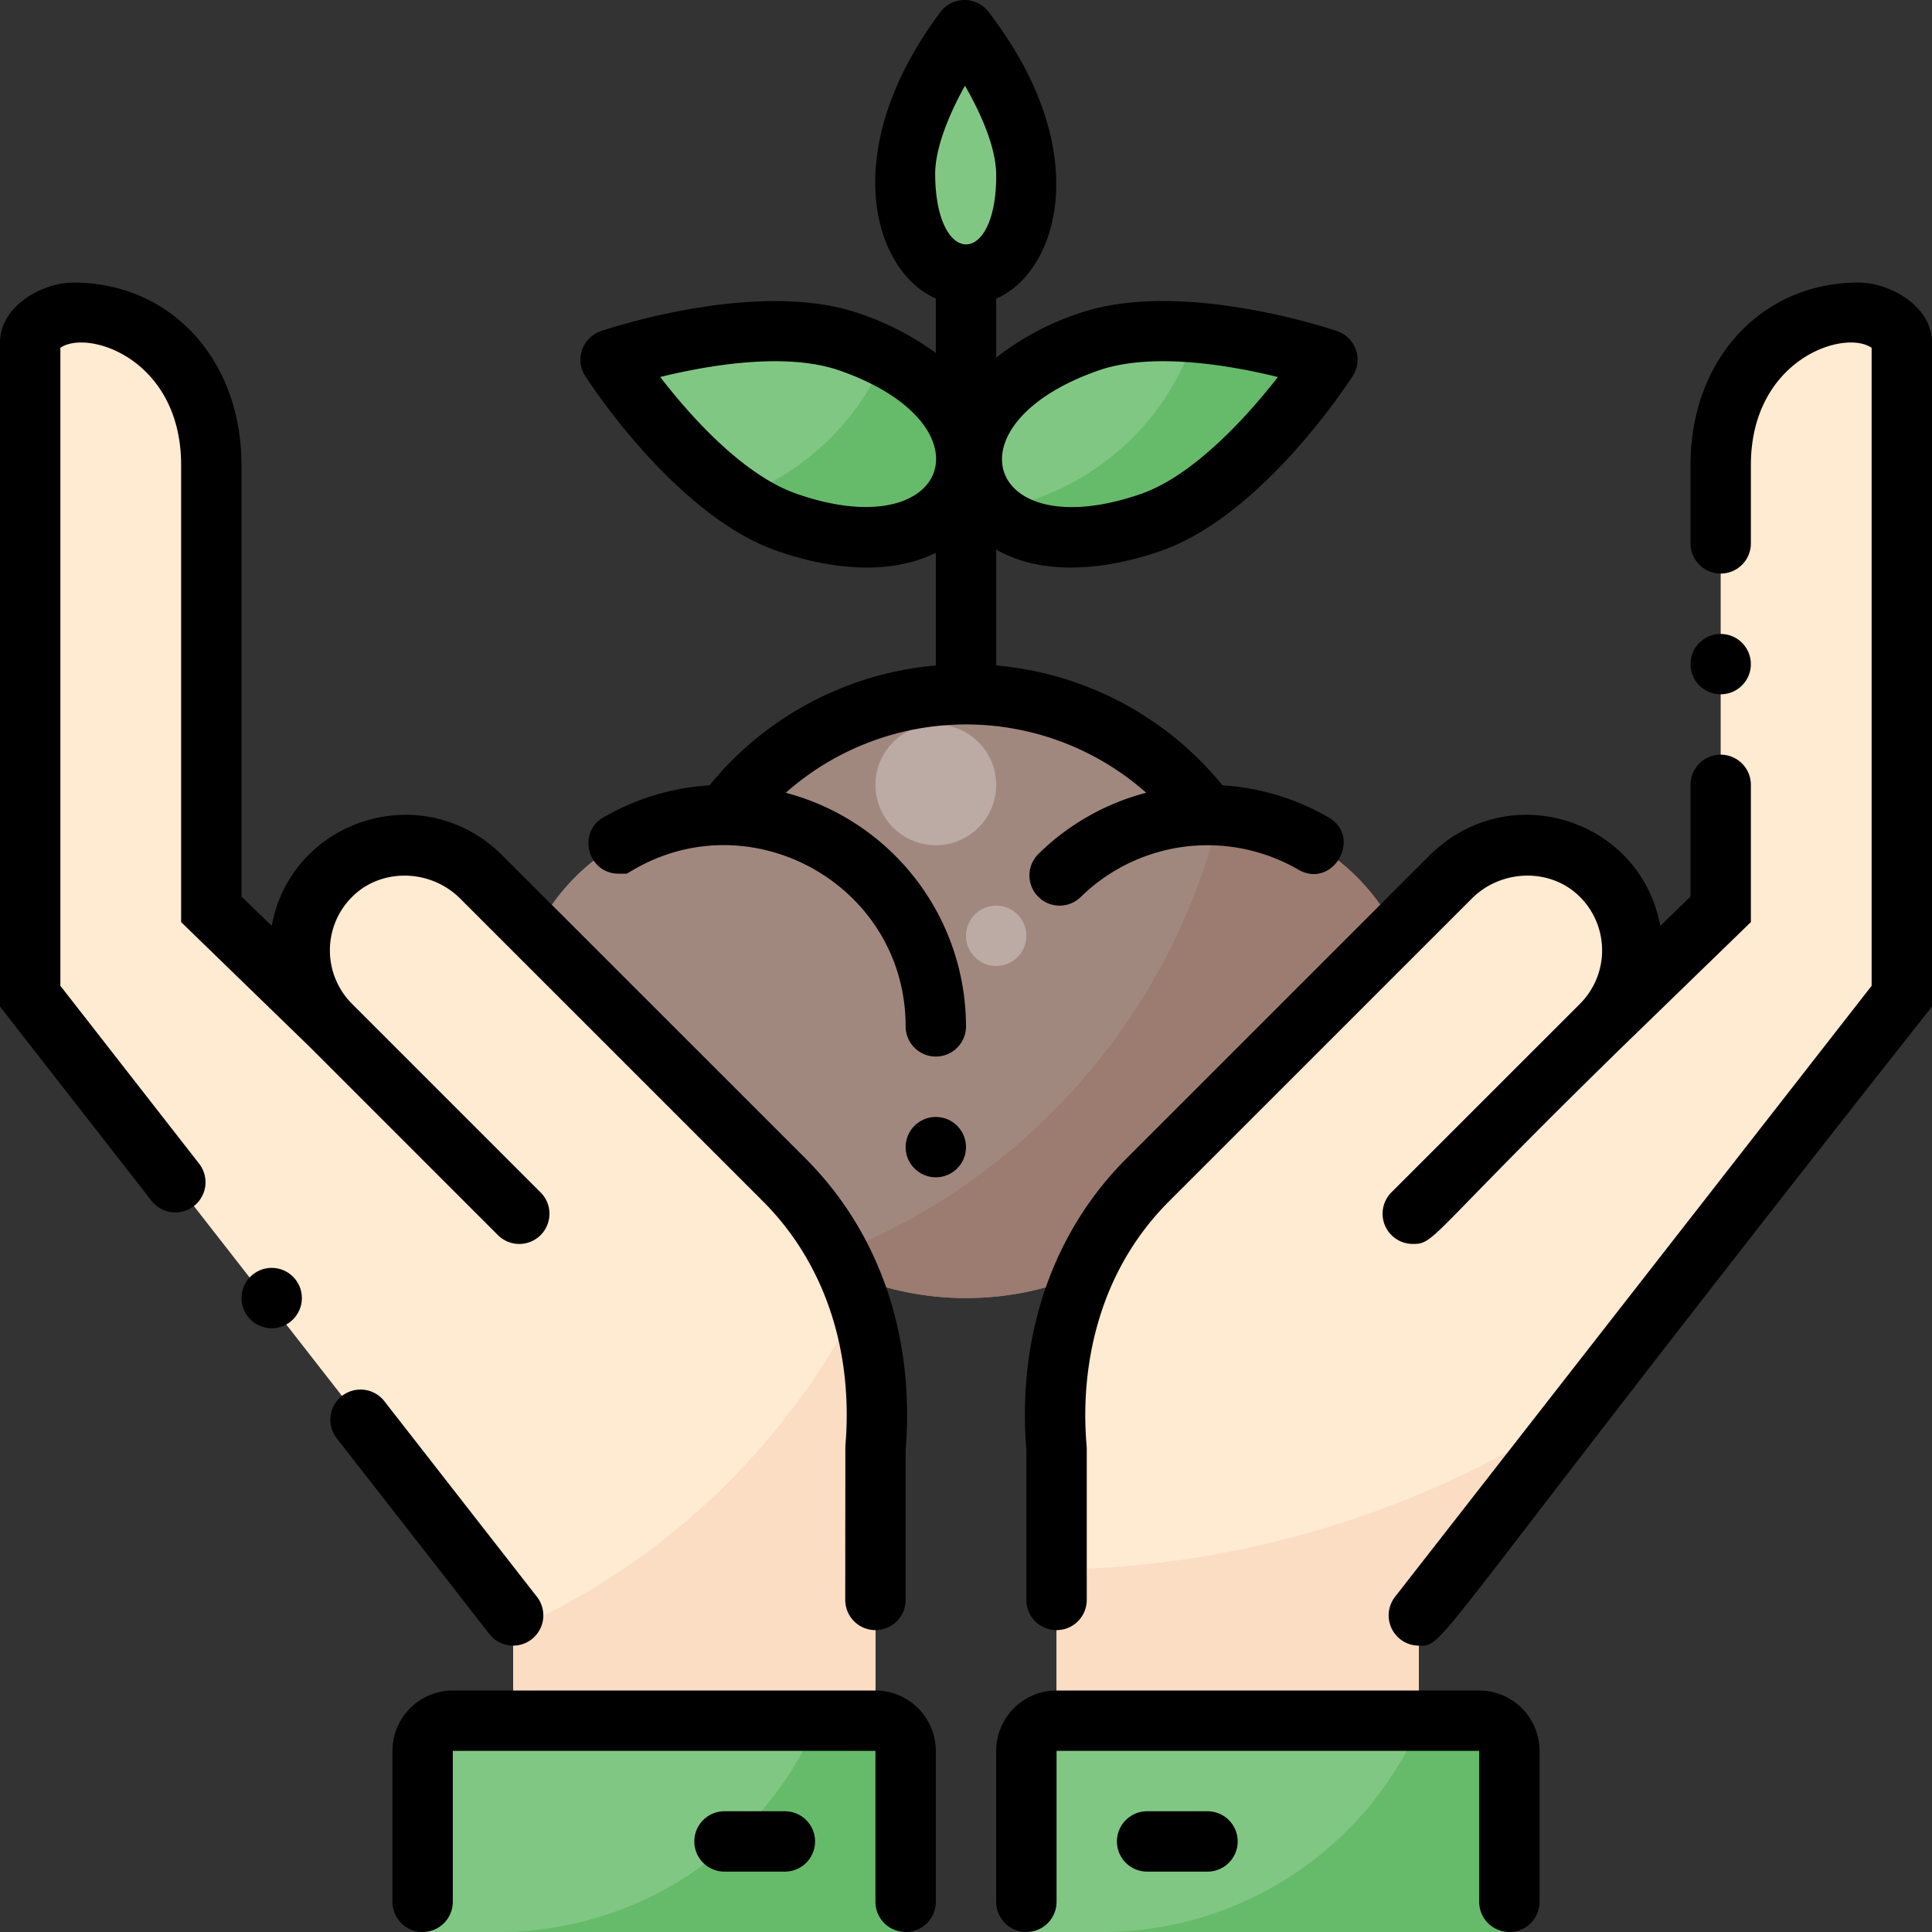 <svg height="512" viewBox="0 0 512 512" width="512" xmlns="http://www.w3.org/2000/svg"><rect x="0" y="0" width="512" height="512" fill="#333333" stroke="none"/><g id="Planting-3" data-name="Planting"><g id="Filled"><path d="m320 216a80 80 0 0 0 -128 0 56 56 0 1 0 13.81 110.28 79.939 79.939 0 0 0 100.38 0 56 56 0 1 0 13.81-110.28z" fill="#a1887f"/><path d="m323.172 216.1a168.338 168.338 0 0 1 -105.914 117.884 79.937 79.937 0 0 0 88.932-7.7 56 56 0 1 0 16.982-110.184z" fill="#9c7b70"/><circle cx="248" cy="208" fill="#bcaaa4" r="16"/><circle cx="264" cy="248" fill="#bcaaa4" r="8"/><g fill="#81c784"><path d="m288.418 90.648c-24.536 8.569-34.346 23.991-29.739 37.18s21.884 19.151 46.42 10.582 46.663-43.091 46.663-43.091-38.808-13.24-63.344-4.671z"/><path d="m225.158 90.648c24.536 8.569 34.346 23.991 29.739 37.18s-21.884 19.151-46.42 10.582-46.663-43.091-46.663-43.091 38.808-13.24 63.344-4.671z"/><path d="m239.829 46.4c.138 17.072 7.415 26.438 16.3 26.367s16.007-9.552 15.871-26.624-16.395-38.143-16.395-38.143-15.913 21.33-15.776 38.4z"/><path d="m272 456h128v56h-128z"/><path d="m112 456h128v56h-128z"/></g><path d="m492.558 82.884c-22.195 0-36.458 17.939-36.558 40.134v117.961l-31.61 30.681a28 28 0 0 0 0-39.6l-.908-.869c-11.123-10.18-28.443-9.378-39.1 1.284l-80.2 80.2c-19.52 19.52-26.343 45.776-24.181 71.286v72.039h96v-27.889l127.999-164.111v-173.252c-.074-4.365-7.077-7.864-11.442-7.864z" fill="#ffead2"/><path d="m280 415.955v40.045h96v-27.889l42.74-54.8a258.638 258.638 0 0 1 -138.74 42.644z" fill="#faddc3"/><path d="m207.819 312.672-80.2-80.2c-10.661-10.662-27.981-11.464-39.1-1.284l-.908.869a28 28 0 0 0 0 39.6l-31.611-30.678v-117.961c-.1-22.2-14.363-40.134-36.558-40.134-4.365 0-11.368 3.5-11.442 7.864v173.252l128 164.111v27.889h96v-72.042c2.162-25.51-4.661-51.766-24.181-71.286z" fill="#ffead2"/><path d="m136 431.986v24.014h96v-72.042a97.574 97.574 0 0 0 -4.309-38.937 188.71 188.71 0 0 1 -91.691 86.965z" fill="#faddc3"/><path d="m376.666 456a92.006 92.006 0 0 1 -84.666 56h108v-56z" fill="#66bb6a"/><path d="m216.666 456a92.006 92.006 0 0 1 -84.666 56h108v-56z" fill="#66bb6a"/><path d="m234.584 94.627a68.205 68.205 0 0 1 -38.827 37.1 54.434 54.434 0 0 0 12.72 6.685c24.536 8.569 41.814 2.607 46.42-10.582 3.962-11.345-2.75-24.336-20.313-33.203z" fill="#66bb6a"/><path d="m316.964 88.148a68.081 68.081 0 0 1 -53.787 46.922c7.643 7.8 22.506 10.121 41.922 3.34 24.536-8.569 46.663-43.091 46.663-43.091a164.775 164.775 0 0 0 -34.798-7.171z" fill="#66bb6a"/></g><g id="Outline"><path d="m392 448h-112a16.019 16.019 0 0 0 -16 16v40a8 8 0 0 0 16 0v-40h112v40a8 8 0 0 0 16 0v-40a16.019 16.019 0 0 0 -16-16z"/><path d="m272 384.292v39.708a8 8 0 0 0 16 0v-40.04c.166-1.47-5.561-38.235 21.836-65.633l80.2-80.19c7.671-7.671 20.208-8.158 27.982-1.1l.769.735a20.034 20.034 0 0 1 -.05 28.227l-50.006 50a8.01 8.01 0 0 0 5.658 13.657c6.02 0 3.787-1.7 55.637-52.324l33.974-32.968v-36.364a8 8 0 0 0 -16 0v29.6l-8.014 7.778c-5.12-28.172-40.1-39.711-61.262-18.551l-80.2 80.19c-19.586 19.583-28.998 47.016-26.524 77.275z"/><path d="m512 90.621c-.157-9.752-11.428-15.741-19.439-15.741-25.695 0-44.435 20.231-44.56 48.14v20.98a8 8 0 0 0 16 0v-20.944c.125-27.876 24.75-35.917 32-30.88v169.073l-126.31 161.941a8.011 8.011 0 0 0 6.3 12.92c7.486 0 .426 2.478 136.006-169.359z"/><path d="m320 480h-16a8 8 0 0 0 0 16h16a8 8 0 0 0 0-16z"/><path d="m232 448h-112a16.019 16.019 0 0 0 -16 16v40a8 8 0 0 0 16 0v-40h112v40a8 8 0 0 0 16 0v-40a16.019 16.019 0 0 0 -16-16z"/><path d="m143.267 327.317a8 8 0 0 0 0-11.314l-50-50a20.034 20.034 0 0 1 -.054-28.228l.77-.735c7.774-7.058 20.312-6.573 27.983 1.1l80.2 80.19c16.27 16.27 24.035 39.339 21.865 64.958-.042 56.205-.031 36.302-.031 40.712a8 8 0 0 0 16 0v-39.708c2.474-30.26-6.938-57.694-26.523-77.279l-80.2-80.19c-21.17-21.171-56.147-9.6-61.263 18.552l-8.014-7.775v-114.616c-.126-27.874-18.866-48.1-44.56-48.1-8.012-.004-19.283 5.985-19.44 15.738v176.129l40.122 51.439a8 8 0 1 0 12.616-9.84l-36.738-47.101v-169.073c7.223-5.022 31.874 2.918 32 30.844v121.344l34.021 33.021 49.933 49.932a8 8 0 0 0 11.313 0z"/><path d="m136.005 436.11a8.01 8.01 0 0 0 6.3-12.921l-40.42-51.819a8 8 0 1 0 -12.616 9.84l40.42 51.82a7.985 7.985 0 0 0 6.316 3.08z"/><path d="m208 480h-16a8 8 0 0 0 0 16h16a8 8 0 0 0 0-16z"/><path d="m303.759 210.087a63.651 63.651 0 0 0 -28.55 16.2 8 8 0 0 0 11.2 11.427 47.992 47.992 0 0 1 57.635-7.265c9.128 5.3 17.163-8.537 8.033-13.837a63.9 63.9 0 0 0 -28.091-8.487 87.1 87.1 0 0 0 -59.986-31.765v-30.7c12.948 7.3 29.759 5.18 43.736.3 26.835-9.372 49.8-44.822 50.762-46.327a8 8 0 0 0 -4.152-11.888c-1.692-.577-41.73-14.024-68.566-4.653a72.577 72.577 0 0 0 -21.78 11.668v-15.617c16.382-7.048 26.411-39.119-2.061-76.03a8 8 0 0 0 -12.746.1c-27.683 37.1-17.466 68.823-1.193 75.9v14.419a74.55 74.55 0 0 0 -20.2-10.432c-26.834-9.371-66.875 4.075-68.566 4.653a8 8 0 0 0 -4.152 11.888c.964 1.505 23.927 36.955 50.762 46.327 13.5 4.717 29.434 6.8 42.16.533v29.859a87.1 87.1 0 0 0 -59.986 31.764 63.9 63.9 0 0 0 -27.818 8.326c-7.357 3.887-4.584 15.08 3.738 15.08h2.154l1.863-1.082c31.645-18.368 72.045 4.444 72.045 41.552a8 8 0 0 0 16 0 64.112 64.112 0 0 0 -47.765-61.908 72.053 72.053 0 0 1 95.524-.005zm-12.703-111.887c13.695-4.783 33.508-1.751 47.59 1.717-8.549 11.014-22.609 26.2-36.185 30.939-40.876 14.278-52.214-18.404-11.405-32.656zm-79.941 32.656c-14.351-5.011-28.327-20.809-36.155-30.946 12.438-3.06 33.212-6.721 47.561-1.71 41.116 14.36 29.188 46.838-11.406 32.657zm36.714-84.52c-.058-7.314 3.923-16.467 7.895-23.621 4.087 7.09 8.215 16.178 8.274 23.491.202 24.616-15.969 24.841-16.169.131z"/><circle cx="72" cy="344" r="8"/><circle cx="456" cy="176" r="8"/><circle cx="248" cy="304" r="8"/></g></g></svg>